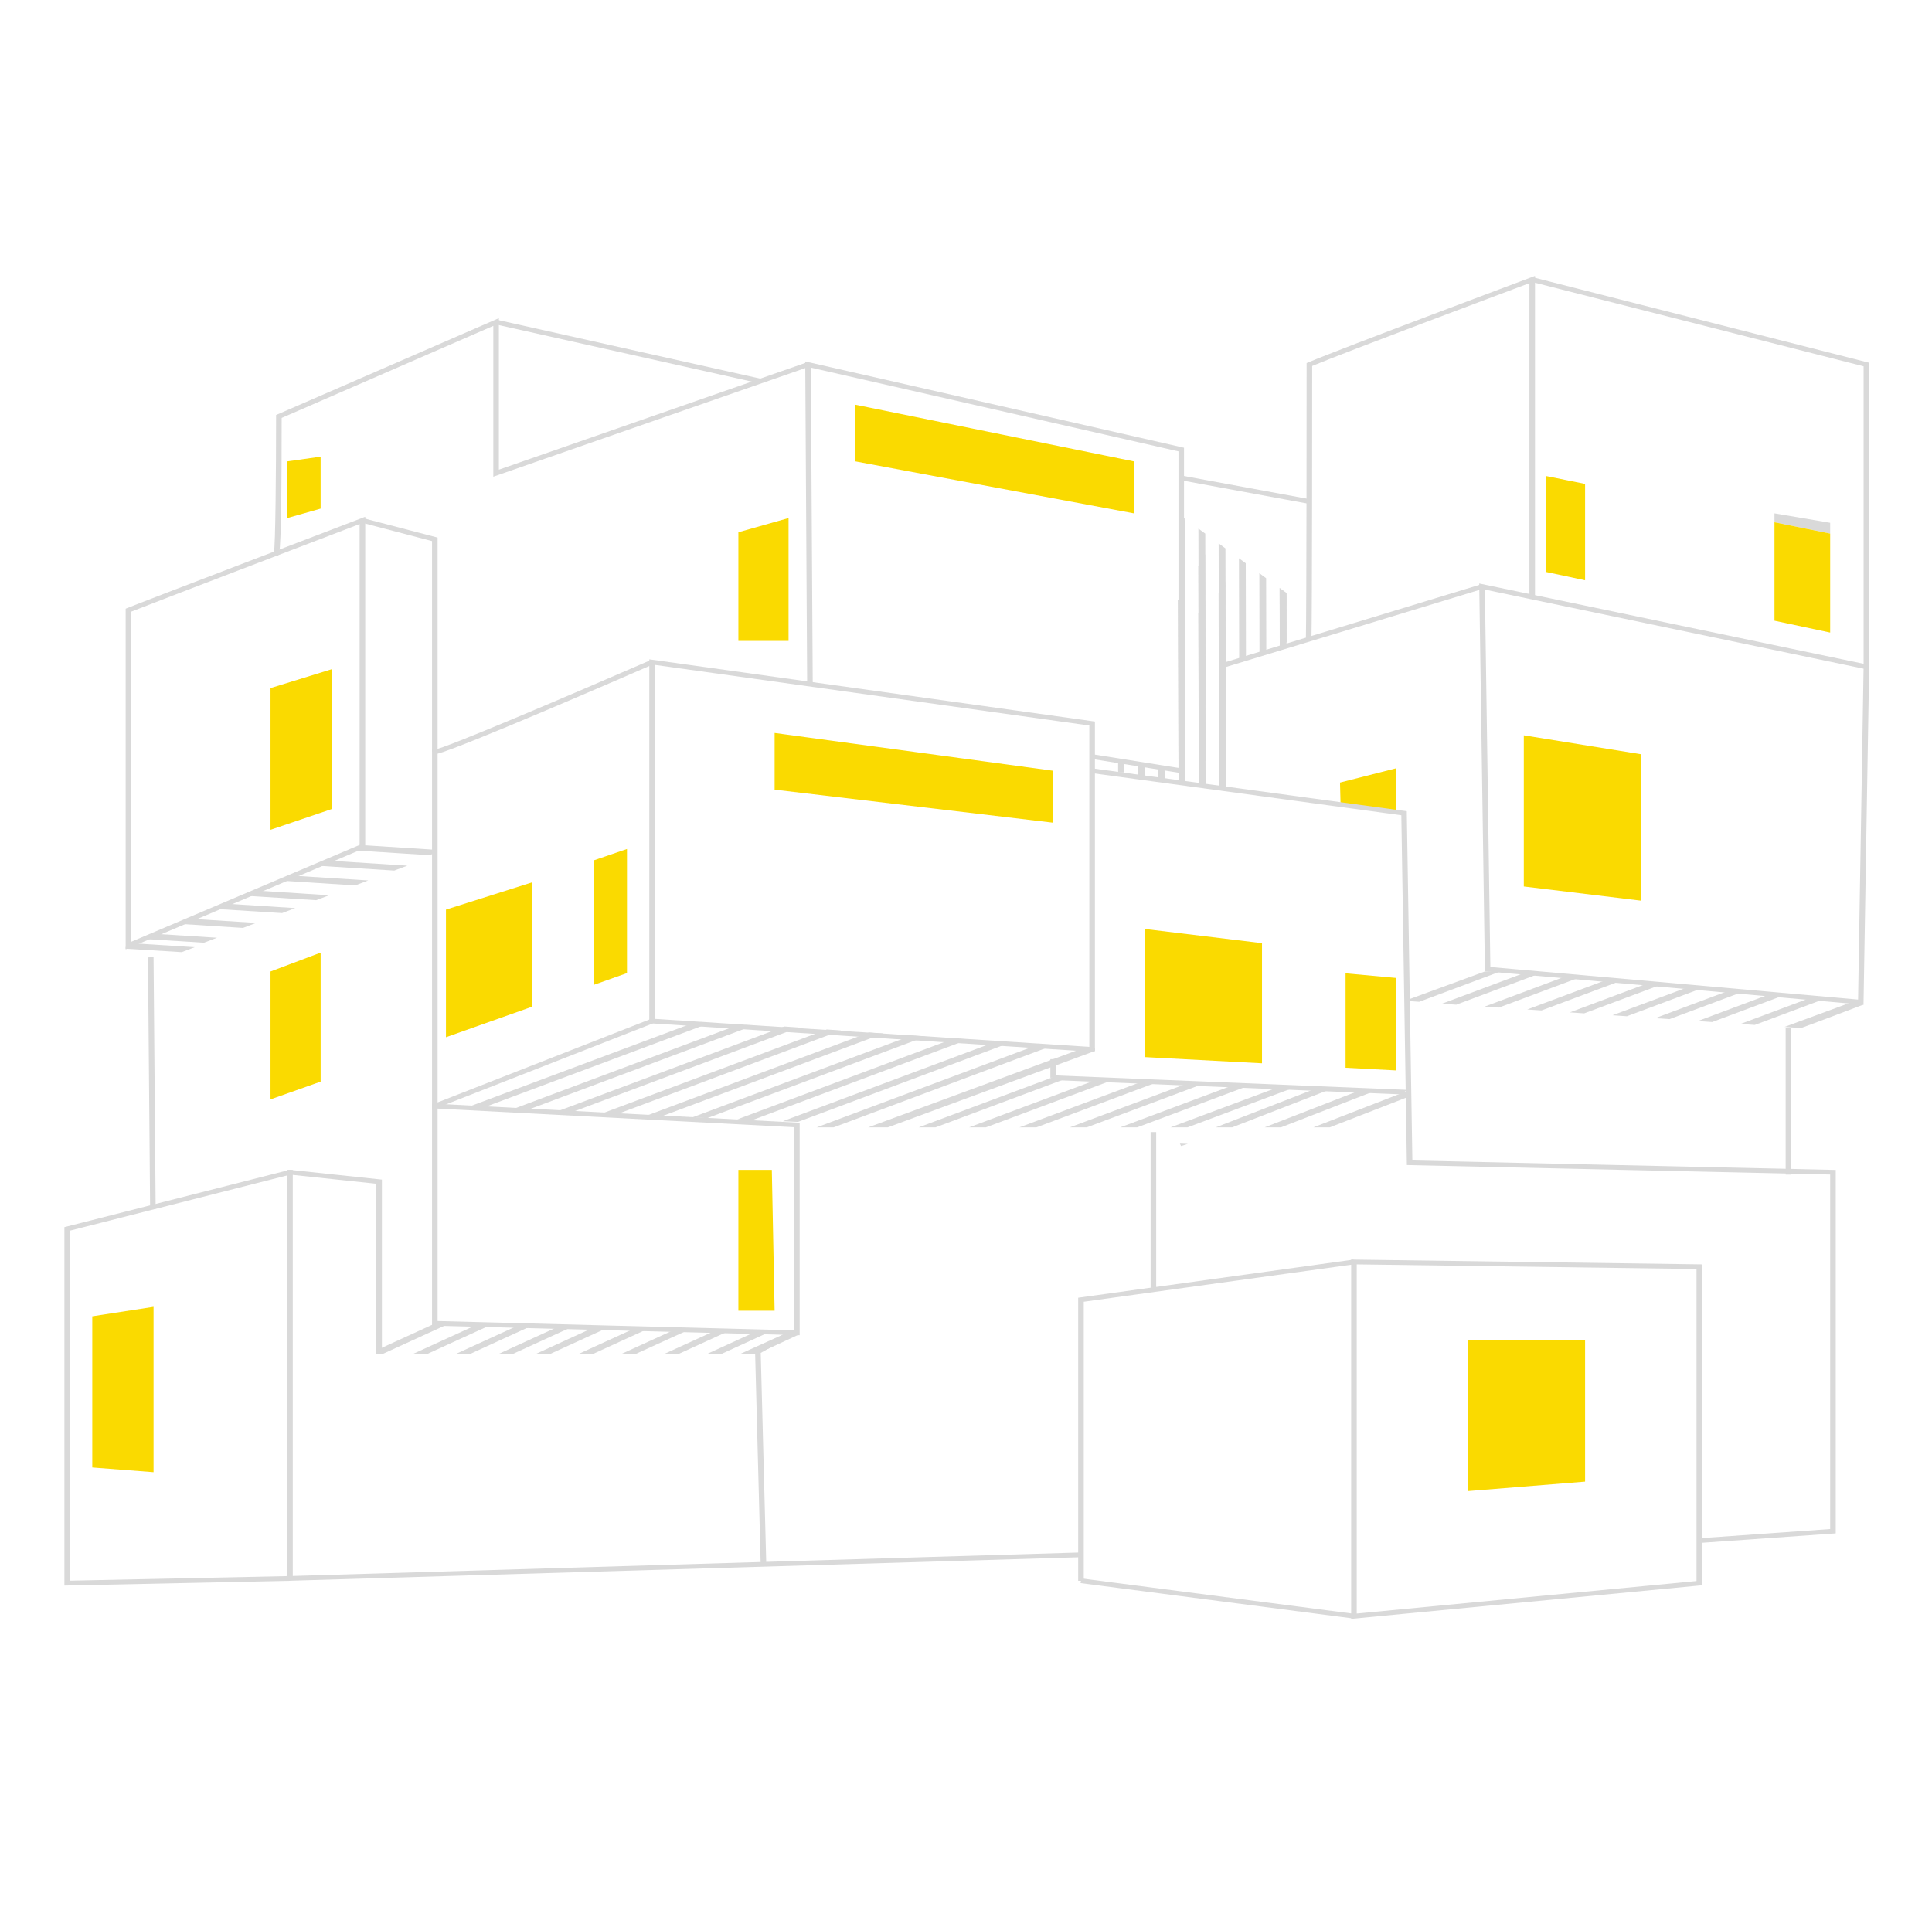 <svg width="105" height="104" viewBox="0 0 105 104" fill="none" xmlns="http://www.w3.org/2000/svg">
<g clip-path="url(#clip0_1194_6079)">
<path d="M61.07 41.368H60.767V41.992H61.07V41.368Z" fill="#D9D9D9"/>
<path d="M64.171 42.025L59.326 41.255L59.383 41.003L64.225 41.773L64.171 42.025Z" fill="#D9D9D9"/>
<path d="M35.288 35.843V55.625L59.203 57.165L59.406 57.173L59.506 57.137V39.224L35.288 35.843ZM59.203 56.908L35.591 55.388V36.145L59.203 39.44V56.908Z" fill="#D9D9D9"/>
<path d="M23.48 60.328V40.744H23.631C24.119 40.713 30.918 37.817 35.37 35.881L35.508 36.11C33.724 36.888 25.146 40.61 23.783 40.972V59.928L35.375 55.391L35.503 55.625L23.483 60.331L23.48 60.328Z" fill="#D9D9D9"/>
<path d="M6.83 51.606V33.09L6.915 33.054C7.516 32.8 19.141 28.363 19.637 28.174L19.85 28.091V46.087L19.765 46.122L6.83 51.606ZM7.133 33.252V51.193L19.544 45.93V28.489C17.973 29.09 8.26 32.797 7.133 33.249V33.252Z" fill="#D9D9D9"/>
<path d="M101.281 54.621L80.7 52.798V52.682L80.392 31.719L101.586 36.148L101.278 54.618L101.281 54.621ZM80.998 52.567L100.983 54.338L101.281 36.351L80.7 32.05L80.998 52.567Z" fill="#D9D9D9"/>
<path d="M66.62 42.798H66.317V36.081L80.495 31.765L80.597 32.007L66.62 36.261V42.798Z" fill="#D9D9D9"/>
<path d="M64.348 41.899H64.048V24.538L44.068 19.986L44.171 37.296L43.868 37.298L43.763 19.65L43.955 19.693L64.348 24.34V41.899Z" fill="#D9D9D9"/>
<path d="M71.273 34.841L70.97 34.836C71.011 33.439 71.011 19.955 71.011 19.819V19.739L71.096 19.703C72.895 18.941 83.109 15.118 83.211 15.08L83.424 15V32.453H83.121V15.393C81.663 15.94 73.155 19.128 71.314 19.896C71.314 21.018 71.314 33.498 71.273 34.841Z" fill="#D9D9D9"/>
<path d="M101.586 36.251H101.283V19.914L83.227 15.321L83.314 15.075L101.586 19.721V36.251Z" fill="#D9D9D9"/>
<path d="M43.46 72.582L23.48 72.061V59.989L43.46 61.032V72.582ZM23.783 71.812L43.157 72.318V61.276L23.783 60.264V71.812Z" fill="#D9D9D9"/>
<path d="M15.077 30.209L15.008 30.204L15.02 30.076L14.884 30.025C14.972 29.755 15.005 25.46 15.005 22.641V22.561L15.087 22.525L27.113 17.298V25.532L43.858 19.698L43.973 19.937L26.81 25.914V17.716L15.308 22.72C15.308 30.03 15.19 30.122 15.126 30.171L15.077 30.209Z" fill="#D9D9D9"/>
<path d="M41.29 20.843L26.923 17.632L27 17.383L41.367 20.594L41.29 20.843Z" fill="#D9D9D9"/>
<path d="M71.129 27.388L64.166 26.104L64.23 25.855L71.193 27.139L71.129 27.388Z" fill="#D9D9D9"/>
<path d="M41.342 85.035L41.036 73.409L42.923 72.344L43.09 72.557L41.344 73.545L41.645 85.029L41.342 85.035Z" fill="#D9D9D9"/>
<path d="M97.35 55.892H97.047V63.851H97.35V55.892Z" fill="#D9D9D9"/>
<path d="M73.432 88V68.469L92.503 68.731V86.174L92.369 86.187L73.432 88ZM73.735 68.731V87.712L92.202 85.944V68.983L73.735 68.731Z" fill="#D9D9D9"/>
<path d="M73.56 87.982L58.726 86.056L58.772 85.802L73.606 87.728L73.56 87.982Z" fill="#D9D9D9"/>
<path d="M58.9 85.931H58.597V70.544L73.558 68.472L73.606 68.726L58.9 70.762V85.931Z" fill="#D9D9D9"/>
<path d="M3.5 86.19V66.706L3.608 66.68L15.747 63.591L15.78 63.594L20.756 64.123V73.607H20.453V64.349L15.775 63.853L3.803 66.898V85.925L15.757 85.674L15.765 85.931L3.5 86.19Z" fill="#D9D9D9"/>
<path d="M8.158 65.717L8.042 52.04L8.345 52.038L8.46 65.717H8.158Z" fill="#D9D9D9"/>
<path d="M23.783 40.872H23.48V29.414L19.652 28.412L19.742 28.169L23.783 29.224V40.872Z" fill="#D9D9D9"/>
<path d="M42.099 39.845L57.237 41.899V44.723L42.099 42.926V39.845Z" fill="#FADA00"/>
<path d="M82.816 39.973L89.173 41V48.959L82.816 48.189V39.973Z" fill="#FADA00"/>
<path d="M46.489 22.002L61.624 25.082V27.907L46.489 25.082V22.002Z" fill="#FADA00"/>
<path d="M40.129 28.934L42.856 28.163V34.839H40.129V28.934Z" fill="#FADA00"/>
<path d="M18.032 36.379V43.979L14.702 45.108V37.406L18.032 36.379Z" fill="#FADA00"/>
<path d="M5.015 71.553L8.345 71.04V80.026L5.015 79.769V71.553Z" fill="#FADA00"/>
<path d="M17.426 51.784V58.798L14.702 59.763V52.811L17.426 51.784Z" fill="#FADA00"/>
<path d="M28.931 47.961V54.721L24.237 56.385V49.447L28.931 47.961Z" fill="#FADA00"/>
<path d="M34.075 46.151V52.898L32.26 53.542V46.772C32.889 46.556 33.495 46.348 34.075 46.151Z" fill="#FADA00"/>
<path d="M40.129 71.248V63.594H41.947L42.099 71.248H40.129Z" fill="#FADA00"/>
<path d="M68.587 51.27V57.802L62.23 57.465V50.5L68.587 51.27Z" fill="#FADA00"/>
<path d="M79.789 72.837H86.146V80.539L79.789 81.052V72.837Z" fill="#FADA00"/>
<path d="M75.853 53.16V58.187L73.129 58.043V52.911L75.853 53.16Z" fill="#FADA00"/>
<path d="M86.146 26.307V31.544L84.028 31.093V25.878L86.146 26.307Z" fill="#FADA00"/>
<path d="M99.466 28.42V29.005L96.439 28.392V27.907L99.466 28.42Z" fill="#D9D9D9"/>
<path d="M99.466 29.006V34.387L96.439 33.742V28.392L99.466 29.006Z" fill="#FADA00"/>
<path d="M15.61 25.082L17.425 24.826V27.65L15.61 28.163V25.082Z" fill="#FADA00"/>
<path d="M72.857 43.712L72.826 42.541L75.853 41.771V44.081L72.857 43.712Z" fill="#FADA00"/>
<path d="M15.61 85.933V63.594H15.911V85.669L58.743 84.39L58.754 84.647L15.61 85.933Z" fill="#D9D9D9"/>
<path d="M92.364 83.874L92.338 83.62L99.466 83.117V63.846L76.462 63.332L76.459 63.209L76.159 44.318L59.331 42.025L59.378 41.771L76.456 44.099L76.759 63.083L99.769 63.597V83.353L92.364 83.874Z" fill="#D9D9D9"/>
<path d="M76.551 59.527L76.382 59.314C76.338 59.34 76.32 59.383 76.333 59.427C76.346 59.471 76.392 59.499 76.443 59.502L57.226 58.713L57.242 58.456L76.459 59.245C76.538 59.247 76.605 59.294 76.626 59.358C76.646 59.422 76.618 59.489 76.554 59.527H76.551Z" fill="#D9D9D9"/>
<path d="M57.388 57.576H57.085V58.587H57.388V57.576Z" fill="#D9D9D9"/>
<path d="M44.387 61.283L44.376 61.288L44.369 61.283H44.387Z" fill="#D9D9D9"/>
<path d="M64.04 32.612L64.261 32.24L64.125 38.392L64.051 41.837L64.025 32.636L64.04 32.612Z" fill="#D9D9D9"/>
<path d="M66.623 39.611L66.621 39.617V38.351L66.623 39.611Z" fill="#D9D9D9"/>
<path d="M64.559 62.182L64.187 62.297L64.125 62.166L64.212 62.169L64.43 62.177H64.433L64.559 62.182Z" fill="#D9D9D9"/>
<path d="M57.221 56.831L45.308 61.283H44.386L56.448 56.777L57.221 56.831Z" fill="#D9D9D9"/>
<path d="M38.419 55.671L26.119 60.267L25.297 60.233V60.231L37.66 55.612L38.419 55.671Z" fill="#D9D9D9"/>
<path d="M40.684 55.845L28.584 60.369L27.757 60.336L39.926 55.786L40.684 55.845Z" fill="#D9D9D9"/>
<path d="M43.403 55.856L31.049 60.472L30.219 60.439L42.628 55.802L43.403 55.856Z" fill="#D9D9D9"/>
<path d="M45.704 56.017L33.513 60.575L32.684 60.541L44.933 55.963L45.704 56.017Z" fill="#D9D9D9"/>
<path d="M48.009 56.182L35.978 60.677L35.149 60.644L47.236 56.125L48.009 56.182Z" fill="#D9D9D9"/>
<path d="M50.312 56.343L38.44 60.78L37.616 60.744L49.539 56.29L50.312 56.343Z" fill="#D9D9D9"/>
<path d="M52.615 56.505L40.905 60.883L40.076 60.847L51.84 56.451L52.615 56.505Z" fill="#D9D9D9"/>
<path d="M54.918 56.67L43.37 60.986L42.541 60.95L54.145 56.616L54.918 56.67Z" fill="#D9D9D9"/>
<path d="M59.506 56.957V57.132L48.253 61.283H47.188L59.062 56.903L59.506 56.957Z" fill="#D9D9D9"/>
<path d="M99.186 54.289L95.368 55.717L94.59 55.663L98.434 54.228L99.186 54.289Z" fill="#D9D9D9"/>
<path d="M81.609 52.785L77.129 54.459L76.351 54.405L80.698 52.811L81.609 52.785Z" fill="#D9D9D9"/>
<path d="M83.54 52.972L79.144 54.616L78.369 54.562L82.793 52.908L83.54 52.972Z" fill="#D9D9D9"/>
<path d="M85.776 53.16L81.463 54.772L80.685 54.721L85.027 53.098L85.776 53.16Z" fill="#D9D9D9"/>
<path d="M88.012 53.347L83.778 54.929L83.001 54.877L87.26 53.286L88.012 53.347Z" fill="#D9D9D9"/>
<path d="M90.249 53.537L86.097 55.088L85.319 55.034L89.494 53.473L90.249 53.537Z" fill="#D9D9D9"/>
<path d="M92.483 53.725L88.418 55.245L87.635 55.191L91.733 53.663L92.483 53.725Z" fill="#D9D9D9"/>
<path d="M94.716 53.915L90.734 55.401L89.951 55.35L93.964 53.851L94.716 53.915Z" fill="#D9D9D9"/>
<path d="M96.954 54.102L93.052 55.56L92.272 55.506L96.2 54.038L96.954 54.102Z" fill="#D9D9D9"/>
<path d="M101.283 54.608L98.79 55.55L97.884 55.886L96.983 55.825L100.78 54.425L101.283 54.608Z" fill="#D9D9D9"/>
<path d="M41.724 72.449L39.193 73.607H38.412L41 72.423L41.724 72.449Z" fill="#D9D9D9"/>
<path d="M26.861 71.936L23.208 73.607H22.43L26.14 71.91L26.861 71.936Z" fill="#D9D9D9"/>
<path d="M24.44 71.936L20.786 73.607H20.453V73.404L23.716 71.91L24.44 71.936Z" fill="#D9D9D9"/>
<path d="M29.03 72.007L25.534 73.607H24.758L28.306 71.984L29.03 72.007Z" fill="#D9D9D9"/>
<path d="M31.352 72.066L31.19 72.082L27.857 73.607H27.082L30.471 72.056L30.443 72.066H31.352Z" fill="#D9D9D9"/>
<path d="M33.061 72.156L29.886 73.607H29.105L32.33 72.131L33.061 72.156Z" fill="#D9D9D9"/>
<path d="M35.226 72.228L32.214 73.607H31.431L34.499 72.205L35.226 72.228Z" fill="#D9D9D9"/>
<path d="M37.398 72.303L34.535 73.607H33.757L36.669 72.277L37.398 72.303Z" fill="#D9D9D9"/>
<path d="M39.562 72.375L36.866 73.607H36.086L38.833 72.352L39.562 72.375Z" fill="#D9D9D9"/>
<path d="M43.457 72.529L41.657 73.361L41.111 73.607H40.212L42.656 72.501L43.457 72.529Z" fill="#D9D9D9"/>
<path d="M17.29 47.062L21.428 47.324L22.139 47.057L17.936 46.79L17.29 47.062Z" fill="#D9D9D9"/>
<path d="M19.197 46.225L23.336 46.487L23.642 46.371L23.544 46.187L19.844 45.95L19.197 46.225Z" fill="#D9D9D9"/>
<path d="M15.344 47.879L19.305 48.13L20.014 47.861L15.993 47.606L15.344 47.879Z" fill="#D9D9D9"/>
<path d="M13.251 48.736L13.405 48.695L17.182 48.934L17.89 48.667L14.052 48.42H14.08L13.251 48.736Z" fill="#D9D9D9"/>
<path d="M11.734 49.409L15.331 49.635L16.045 49.365L12.391 49.132L11.734 49.409Z" fill="#D9D9D9"/>
<path d="M9.793 50.223L13.205 50.441L13.921 50.169L10.445 49.95L9.793 50.223Z" fill="#D9D9D9"/>
<path d="M7.847 51.042L11.084 51.245L11.795 50.975L8.499 50.767L7.847 51.042Z" fill="#D9D9D9"/>
<path d="M10.584 51.489L9.875 51.758L6.83 51.571V51.476L7.29 51.281L10.584 51.489Z" fill="#D9D9D9"/>
<path d="M57.989 58.613L50.844 61.283H49.93L57.175 58.575L57.989 58.613Z" fill="#D9D9D9"/>
<path d="M60.423 58.729L53.583 61.283H52.669L59.609 58.69L60.423 58.729Z" fill="#D9D9D9"/>
<path d="M62.852 58.844L56.328 61.283H55.403L62.038 58.806L62.852 58.844Z" fill="#D9D9D9"/>
<path d="M65.285 58.957L59.064 61.283H58.143L64.466 58.919L65.285 58.957Z" fill="#D9D9D9"/>
<path d="M67.717 59.073L61.804 61.283H60.882L66.9 59.034L67.717 59.073Z" fill="#D9D9D9"/>
<path d="M70.146 59.188L64.541 61.283H63.617L69.329 59.15L70.146 59.188Z" fill="#D9D9D9"/>
<path d="M72.51 59.132L66.967 61.283H66.076L71.696 59.101L72.51 59.132Z" fill="#D9D9D9"/>
<path d="M74.949 59.214L69.619 61.283H68.731L74.13 59.185L74.949 59.214Z" fill="#D9D9D9"/>
<path d="M76.459 59.314V59.655L72.269 61.283H71.383L76.459 59.314Z" fill="#D9D9D9"/>
<path d="M69.925 34.923L69.714 34.772L69.558 35.018L69.547 31.971L69.917 32.24L69.92 32.243L69.925 34.923Z" fill="#D9D9D9"/>
<path d="M69.922 35.216L69.553 35.332L69.545 31.968L69.917 32.24L69.922 35.216Z" fill="#D9D9D9"/>
<path d="M68.821 35.56L68.451 35.675L68.443 31.159L68.811 31.432L68.821 35.56Z" fill="#D9D9D9"/>
<path d="M67.716 35.907L67.347 36.022L67.334 30.348L67.704 30.62L67.716 35.907Z" fill="#D9D9D9"/>
<path d="M66.623 39.611L66.621 39.617L66.613 39.624L66.256 40.189L66.236 32.212L66.231 29.539L66.6 29.811L66.621 38.351L66.623 39.611Z" fill="#D9D9D9"/>
<path d="M66.62 41.689V42.926L66.253 42.872L66.228 32.227L66.235 32.212L66.595 31.596L66.613 39.624L66.62 41.689Z" fill="#D9D9D9"/>
<path d="M65.154 41.912L65.126 30.762L65.496 30.13L65.524 41.334L65.154 41.912Z" fill="#D9D9D9"/>
<path d="M65.522 42.767L65.152 42.713L65.129 33.331L65.142 33.308L65.496 32.7L65.509 38.274L65.522 42.767Z" fill="#D9D9D9"/>
<path d="M65.524 38.253L65.509 38.274L65.154 38.831L65.142 33.308L65.131 28.736L65.504 29.008L65.524 38.253Z" fill="#D9D9D9"/>
<path d="M64.423 42.608L64.053 42.554L64.051 41.837L64.025 32.636L64.04 32.613L64.261 32.24L64.397 32.009L64.41 37.943L64.423 42.608Z" fill="#D9D9D9"/>
<path d="M64.423 37.925L64.41 37.943L64.125 38.392L64.055 38.502L64.04 32.613L64.261 32.24L64.348 28.163L64.402 28.202L64.423 37.925Z" fill="#D9D9D9"/>
<path d="M63.316 41.884V42.446L62.949 42.392L62.944 41.812L63.316 41.884Z" fill="#D9D9D9"/>
<path d="M62.212 41.668V42.287L61.84 42.233V41.596L62.212 41.668Z" fill="#D9D9D9"/>
<path d="M62.836 61.54H62.533V70.013H62.836V61.54Z" fill="#D9D9D9"/>
</g>
<defs>
<clipPath id="clip0_1194_6079">
<rect width="98.087" height="73" fill="white" transform="translate(3.5 15)"/>
</clipPath>
</defs>
</svg>
